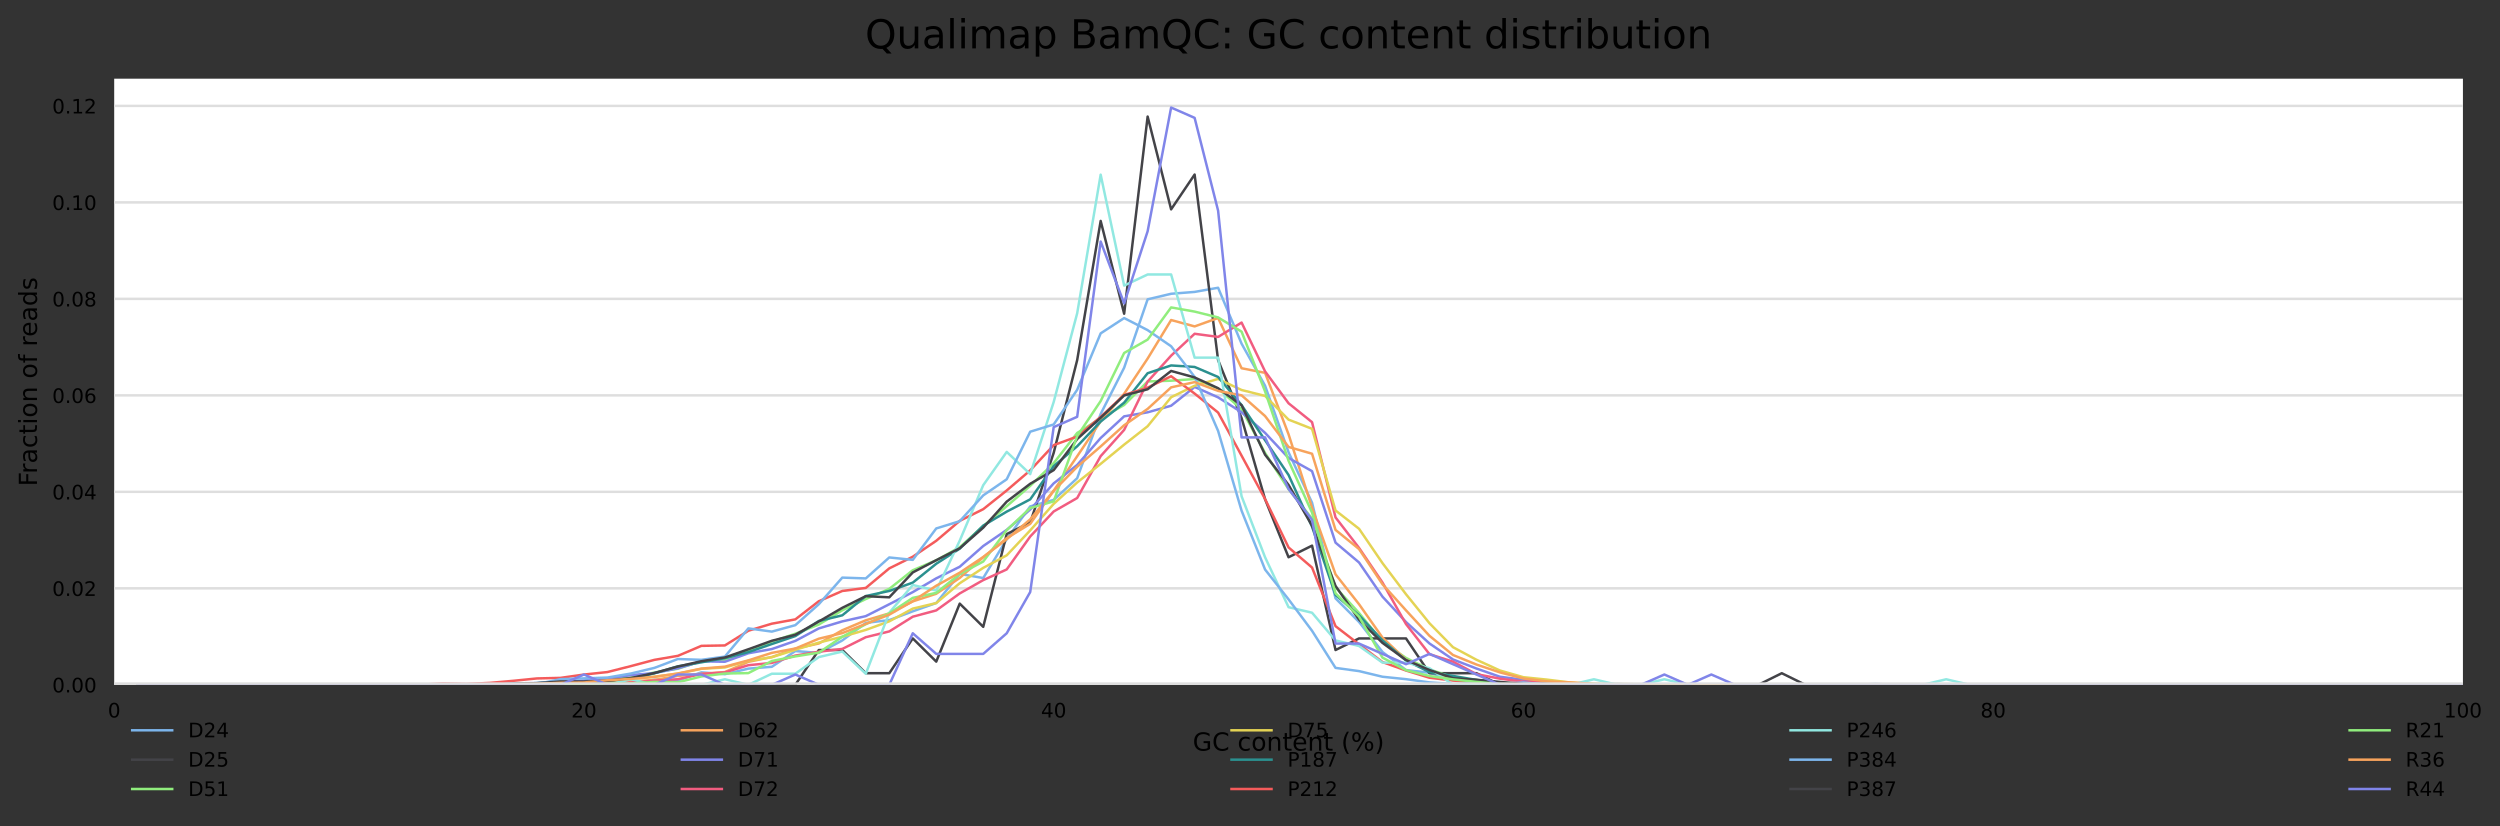 <?xml version="1.0" encoding="utf-8" standalone="no"?>
<!DOCTYPE svg PUBLIC "-//W3C//DTD SVG 1.1//EN"
  "http://www.w3.org/Graphics/SVG/1.1/DTD/svg11.dtd">
<!-- Created with matplotlib (https://matplotlib.org/) -->
<svg height="330.542pt" version="1.1" viewBox="0 0 1000.241 330.542" width="1000.241pt" xmlns="http://www.w3.org/2000/svg" xmlns:xlink="http://www.w3.org/1999/xlink">
 <rect x="0" y="0" width="1000.241" height="330.542" fill="#333333" stroke="none"/>
 <defs>
  <style type="text/css">*{stroke-linecap:butt;stroke-linejoin:round;}</style>
 </defs>
 <g id="figure_1">
  <g id="axes_1">
   <g id="patch_1">
    <path d="M 45.691 273.99
L 985.406 273.99
L 985.406 31.483
L 45.691 31.483
z
" style="fill:#ffffff;"/>
   </g>
   <g id="matplotlib.axis_1">
    <g id="xtick_1">
     <g id="text_1">
      <!-- 0 -->
      <g transform="translate(43.146 287.069)scale(0.08 -0.08)">
       <defs>
        <path d="M 31.781 66.406
Q 24.172 66.406 20.328 58.906
Q 16.5 51.422 16.5 36.375
Q 16.5 21.391 20.328 13.891
Q 24.172 6.391 31.781 6.391
Q 39.453 6.391 43.281 13.891
Q 47.125 21.391 47.125 36.375
Q 47.125 51.422 43.281 58.906
Q 39.453 66.406 31.781 66.406
z
M 31.781 74.219
Q 44.047 74.219 50.516 64.516
Q 56.984 54.828 56.984 36.375
Q 56.984 17.969 50.516 8.266
Q 44.047 -1.422 31.781 -1.422
Q 19.531 -1.422 13.062 8.266
Q 6.594 17.969 6.594 36.375
Q 6.594 54.828 13.062 64.516
Q 19.531 74.219 31.781 74.219
z
" id="DejaVuSans-48"/>
       </defs>
       <use xlink:href="#DejaVuSans-48"/>
      </g>
     </g>
    </g>
    <g id="xtick_2">
     <g id="text_2">
      <!-- 20 -->
      <g transform="translate(228.544 287.069)scale(0.08 -0.08)">
       <defs>
        <path d="M 19.188 8.297
L 53.609 8.297
L 53.609 0
L 7.328 0
L 7.328 8.297
Q 12.938 14.109 22.625 23.891
Q 32.328 33.688 34.812 36.531
Q 39.547 41.844 41.422 45.531
Q 43.312 49.219 43.312 52.781
Q 43.312 58.594 39.234 62.25
Q 35.156 65.922 28.609 65.922
Q 23.969 65.922 18.812 64.312
Q 13.672 62.703 7.812 59.422
L 7.812 69.391
Q 13.766 71.781 18.938 73
Q 24.125 74.219 28.422 74.219
Q 39.75 74.219 46.484 68.547
Q 53.219 62.891 53.219 53.422
Q 53.219 48.922 51.531 44.891
Q 49.859 40.875 45.406 35.406
Q 44.188 33.984 37.641 27.219
Q 31.109 20.453 19.188 8.297
z
" id="DejaVuSans-50"/>
       </defs>
       <use xlink:href="#DejaVuSans-50"/>
       <use x="63.623" xlink:href="#DejaVuSans-48"/>
      </g>
     </g>
    </g>
    <g id="xtick_3">
     <g id="text_3">
      <!-- 40 -->
      <g transform="translate(416.487 287.069)scale(0.08 -0.08)">
       <defs>
        <path d="M 37.797 64.312
L 12.891 25.391
L 37.797 25.391
z
M 35.203 72.906
L 47.609 72.906
L 47.609 25.391
L 58.016 25.391
L 58.016 17.188
L 47.609 17.188
L 47.609 0
L 37.797 0
L 37.797 17.188
L 4.891 17.188
L 4.891 26.703
z
" id="DejaVuSans-52"/>
       </defs>
       <use xlink:href="#DejaVuSans-52"/>
       <use x="63.623" xlink:href="#DejaVuSans-48"/>
      </g>
     </g>
    </g>
    <g id="xtick_4">
     <g id="text_4">
      <!-- 60 -->
      <g transform="translate(604.43 287.069)scale(0.08 -0.08)">
       <defs>
        <path d="M 33.016 40.375
Q 26.375 40.375 22.484 35.828
Q 18.609 31.297 18.609 23.391
Q 18.609 15.531 22.484 10.953
Q 26.375 6.391 33.016 6.391
Q 39.656 6.391 43.531 10.953
Q 47.406 15.531 47.406 23.391
Q 47.406 31.297 43.531 35.828
Q 39.656 40.375 33.016 40.375
z
M 52.594 71.297
L 52.594 62.312
Q 48.875 64.062 45.094 64.984
Q 41.312 65.922 37.594 65.922
Q 27.828 65.922 22.672 59.328
Q 17.531 52.734 16.797 39.406
Q 19.672 43.656 24.016 45.922
Q 28.375 48.188 33.594 48.188
Q 44.578 48.188 50.953 41.516
Q 57.328 34.859 57.328 23.391
Q 57.328 12.156 50.688 5.359
Q 44.047 -1.422 33.016 -1.422
Q 20.359 -1.422 13.672 8.266
Q 6.984 17.969 6.984 36.375
Q 6.984 53.656 15.188 63.938
Q 23.391 74.219 37.203 74.219
Q 40.922 74.219 44.703 73.484
Q 48.484 72.75 52.594 71.297
z
" id="DejaVuSans-54"/>
       </defs>
       <use xlink:href="#DejaVuSans-54"/>
       <use x="63.623" xlink:href="#DejaVuSans-48"/>
      </g>
     </g>
    </g>
    <g id="xtick_5">
     <g id="text_5">
      <!-- 80 -->
      <g transform="translate(792.373 287.069)scale(0.08 -0.08)">
       <defs>
        <path d="M 31.781 34.625
Q 24.75 34.625 20.719 30.859
Q 16.703 27.094 16.703 20.516
Q 16.703 13.922 20.719 10.156
Q 24.75 6.391 31.781 6.391
Q 38.812 6.391 42.859 10.172
Q 46.922 13.969 46.922 20.516
Q 46.922 27.094 42.891 30.859
Q 38.875 34.625 31.781 34.625
z
M 21.922 38.812
Q 15.578 40.375 12.031 44.719
Q 8.5 49.078 8.5 55.328
Q 8.5 64.062 14.719 69.141
Q 20.953 74.219 31.781 74.219
Q 42.672 74.219 48.875 69.141
Q 55.078 64.062 55.078 55.328
Q 55.078 49.078 51.531 44.719
Q 48 40.375 41.703 38.812
Q 48.828 37.156 52.797 32.312
Q 56.781 27.484 56.781 20.516
Q 56.781 9.906 50.312 4.234
Q 43.844 -1.422 31.781 -1.422
Q 19.734 -1.422 13.25 4.234
Q 6.781 9.906 6.781 20.516
Q 6.781 27.484 10.781 32.312
Q 14.797 37.156 21.922 38.812
z
M 18.312 54.391
Q 18.312 48.734 21.844 45.562
Q 25.391 42.391 31.781 42.391
Q 38.141 42.391 41.719 45.562
Q 45.312 48.734 45.312 54.391
Q 45.312 60.062 41.719 63.234
Q 38.141 66.406 31.781 66.406
Q 25.391 66.406 21.844 63.234
Q 18.312 60.062 18.312 54.391
z
" id="DejaVuSans-56"/>
       </defs>
       <use xlink:href="#DejaVuSans-56"/>
       <use x="63.623" xlink:href="#DejaVuSans-48"/>
      </g>
     </g>
    </g>
    <g id="xtick_6">
     <g id="text_6">
      <!-- 100 -->
      <g transform="translate(977.771 287.069)scale(0.08 -0.08)">
       <defs>
        <path d="M 12.406 8.297
L 28.516 8.297
L 28.516 63.922
L 10.984 60.406
L 10.984 69.391
L 28.422 72.906
L 38.281 72.906
L 38.281 8.297
L 54.391 8.297
L 54.391 0
L 12.406 0
z
" id="DejaVuSans-49"/>
       </defs>
       <use xlink:href="#DejaVuSans-49"/>
       <use x="63.623" xlink:href="#DejaVuSans-48"/>
       <use x="127.246" xlink:href="#DejaVuSans-48"/>
      </g>
     </g>
    </g>
    <g id="text_7">
     <!-- GC content (%) -->
     <g transform="translate(477.209 300.331)scale(0.1 -0.1)">
      <defs>
       <path d="M 59.516 10.406
L 59.516 29.984
L 43.406 29.984
L 43.406 38.094
L 69.281 38.094
L 69.281 6.781
Q 63.578 2.734 56.688 0.656
Q 49.812 -1.422 42 -1.422
Q 24.906 -1.422 15.25 8.562
Q 5.609 18.562 5.609 36.375
Q 5.609 54.25 15.25 64.234
Q 24.906 74.219 42 74.219
Q 49.125 74.219 55.547 72.453
Q 61.969 70.703 67.391 67.281
L 67.391 56.781
Q 61.922 61.422 55.766 63.766
Q 49.609 66.109 42.828 66.109
Q 29.438 66.109 22.719 58.641
Q 16.016 51.172 16.016 36.375
Q 16.016 21.625 22.719 14.156
Q 29.438 6.688 42.828 6.688
Q 48.047 6.688 52.141 7.594
Q 56.25 8.5 59.516 10.406
z
" id="DejaVuSans-71"/>
       <path d="M 64.406 67.281
L 64.406 56.891
Q 59.422 61.531 53.781 63.812
Q 48.141 66.109 41.797 66.109
Q 29.297 66.109 22.656 58.469
Q 16.016 50.828 16.016 36.375
Q 16.016 21.969 22.656 14.328
Q 29.297 6.688 41.797 6.688
Q 48.141 6.688 53.781 8.984
Q 59.422 11.281 64.406 15.922
L 64.406 5.609
Q 59.234 2.094 53.438 0.328
Q 47.656 -1.422 41.219 -1.422
Q 24.656 -1.422 15.125 8.703
Q 5.609 18.844 5.609 36.375
Q 5.609 53.953 15.125 64.078
Q 24.656 74.219 41.219 74.219
Q 47.75 74.219 53.531 72.484
Q 59.328 70.75 64.406 67.281
z
" id="DejaVuSans-67"/>
       <path id="DejaVuSans-32"/>
       <path d="M 48.781 52.594
L 48.781 44.188
Q 44.969 46.297 41.141 47.344
Q 37.312 48.391 33.406 48.391
Q 24.656 48.391 19.812 42.844
Q 14.984 37.312 14.984 27.297
Q 14.984 17.281 19.812 11.734
Q 24.656 6.203 33.406 6.203
Q 37.312 6.203 41.141 7.25
Q 44.969 8.297 48.781 10.406
L 48.781 2.094
Q 45.016 0.344 40.984 -0.531
Q 36.969 -1.422 32.422 -1.422
Q 20.062 -1.422 12.781 6.344
Q 5.516 14.109 5.516 27.297
Q 5.516 40.672 12.859 48.328
Q 20.219 56 33.016 56
Q 37.156 56 41.109 55.141
Q 45.062 54.297 48.781 52.594
z
" id="DejaVuSans-99"/>
       <path d="M 30.609 48.391
Q 23.391 48.391 19.188 42.75
Q 14.984 37.109 14.984 27.297
Q 14.984 17.484 19.156 11.844
Q 23.344 6.203 30.609 6.203
Q 37.797 6.203 41.984 11.859
Q 46.188 17.531 46.188 27.297
Q 46.188 37.016 41.984 42.703
Q 37.797 48.391 30.609 48.391
z
M 30.609 56
Q 42.328 56 49.016 48.375
Q 55.719 40.766 55.719 27.297
Q 55.719 13.875 49.016 6.219
Q 42.328 -1.422 30.609 -1.422
Q 18.844 -1.422 12.172 6.219
Q 5.516 13.875 5.516 27.297
Q 5.516 40.766 12.172 48.375
Q 18.844 56 30.609 56
z
" id="DejaVuSans-111"/>
       <path d="M 54.891 33.016
L 54.891 0
L 45.906 0
L 45.906 32.719
Q 45.906 40.484 42.875 44.328
Q 39.844 48.188 33.797 48.188
Q 26.516 48.188 22.312 43.547
Q 18.109 38.922 18.109 30.906
L 18.109 0
L 9.078 0
L 9.078 54.688
L 18.109 54.688
L 18.109 46.188
Q 21.344 51.125 25.703 53.562
Q 30.078 56 35.797 56
Q 45.219 56 50.047 50.172
Q 54.891 44.344 54.891 33.016
z
" id="DejaVuSans-110"/>
       <path d="M 18.312 70.219
L 18.312 54.688
L 36.812 54.688
L 36.812 47.703
L 18.312 47.703
L 18.312 18.016
Q 18.312 11.328 20.141 9.422
Q 21.969 7.516 27.594 7.516
L 36.812 7.516
L 36.812 0
L 27.594 0
Q 17.188 0 13.234 3.875
Q 9.281 7.766 9.281 18.016
L 9.281 47.703
L 2.688 47.703
L 2.688 54.688
L 9.281 54.688
L 9.281 70.219
z
" id="DejaVuSans-116"/>
       <path d="M 56.203 29.594
L 56.203 25.203
L 14.891 25.203
Q 15.484 15.922 20.484 11.062
Q 25.484 6.203 34.422 6.203
Q 39.594 6.203 44.453 7.469
Q 49.312 8.734 54.109 11.281
L 54.109 2.781
Q 49.266 0.734 44.188 -0.344
Q 39.109 -1.422 33.891 -1.422
Q 20.797 -1.422 13.156 6.188
Q 5.516 13.812 5.516 26.812
Q 5.516 40.234 12.766 48.109
Q 20.016 56 32.328 56
Q 43.359 56 49.781 48.891
Q 56.203 41.797 56.203 29.594
z
M 47.219 32.234
Q 47.125 39.594 43.094 43.984
Q 39.062 48.391 32.422 48.391
Q 24.906 48.391 20.391 44.141
Q 15.875 39.891 15.188 32.172
z
" id="DejaVuSans-101"/>
       <path d="M 31 75.875
Q 24.469 64.656 21.281 53.656
Q 18.109 42.672 18.109 31.391
Q 18.109 20.125 21.312 9.062
Q 24.516 -2 31 -13.188
L 23.188 -13.188
Q 15.875 -1.703 12.234 9.375
Q 8.594 20.453 8.594 31.391
Q 8.594 42.281 12.203 53.312
Q 15.828 64.359 23.188 75.875
z
" id="DejaVuSans-40"/>
       <path d="M 72.703 32.078
Q 68.453 32.078 66.031 28.469
Q 63.625 24.859 63.625 18.406
Q 63.625 12.062 66.031 8.422
Q 68.453 4.781 72.703 4.781
Q 76.859 4.781 79.266 8.422
Q 81.688 12.062 81.688 18.406
Q 81.688 24.812 79.266 28.438
Q 76.859 32.078 72.703 32.078
z
M 72.703 38.281
Q 80.422 38.281 84.953 32.906
Q 89.5 27.547 89.5 18.406
Q 89.5 9.281 84.938 3.922
Q 80.375 -1.422 72.703 -1.422
Q 64.891 -1.422 60.344 3.922
Q 55.812 9.281 55.812 18.406
Q 55.812 27.594 60.375 32.938
Q 64.938 38.281 72.703 38.281
z
M 22.312 68.016
Q 18.109 68.016 15.688 64.375
Q 13.281 60.75 13.281 54.391
Q 13.281 47.953 15.672 44.328
Q 18.062 40.719 22.312 40.719
Q 26.562 40.719 28.969 44.328
Q 31.391 47.953 31.391 54.391
Q 31.391 60.688 28.953 64.344
Q 26.516 68.016 22.312 68.016
z
M 66.406 74.219
L 74.219 74.219
L 28.609 -1.422
L 20.797 -1.422
z
M 22.312 74.219
Q 30.031 74.219 34.609 68.875
Q 39.203 63.531 39.203 54.391
Q 39.203 45.172 34.641 39.844
Q 30.078 34.516 22.312 34.516
Q 14.547 34.516 10.031 39.859
Q 5.516 45.219 5.516 54.391
Q 5.516 63.484 10.047 68.844
Q 14.594 74.219 22.312 74.219
z
" id="DejaVuSans-37"/>
       <path d="M 8.016 75.875
L 15.828 75.875
Q 23.141 64.359 26.781 53.312
Q 30.422 42.281 30.422 31.391
Q 30.422 20.453 26.781 9.375
Q 23.141 -1.703 15.828 -13.188
L 8.016 -13.188
Q 14.5 -2 17.703 9.062
Q 20.906 20.125 20.906 31.391
Q 20.906 42.672 17.703 53.656
Q 14.5 64.656 8.016 75.875
z
" id="DejaVuSans-41"/>
      </defs>
      <use xlink:href="#DejaVuSans-71"/>
      <use x="77.49" xlink:href="#DejaVuSans-67"/>
      <use x="147.314" xlink:href="#DejaVuSans-32"/>
      <use x="179.102" xlink:href="#DejaVuSans-99"/>
      <use x="234.082" xlink:href="#DejaVuSans-111"/>
      <use x="295.264" xlink:href="#DejaVuSans-110"/>
      <use x="358.643" xlink:href="#DejaVuSans-116"/>
      <use x="397.852" xlink:href="#DejaVuSans-101"/>
      <use x="459.375" xlink:href="#DejaVuSans-110"/>
      <use x="522.754" xlink:href="#DejaVuSans-116"/>
      <use x="561.963" xlink:href="#DejaVuSans-32"/>
      <use x="593.75" xlink:href="#DejaVuSans-40"/>
      <use x="632.764" xlink:href="#DejaVuSans-37"/>
      <use x="727.783" xlink:href="#DejaVuSans-41"/>
     </g>
    </g>
   </g>
   <g id="matplotlib.axis_2">
    <g id="ytick_1">
     <g id="line2d_1">
      <path clip-path="url(#pcf77459c9d)" d="M 45.691 273.99
L 985.406 273.99
" style="fill:none;stroke:#dedede;stroke-linecap:square;"/>
     </g>
     <g id="text_8">
      <!-- 0.00 -->
      <g transform="translate(20.878 277.029)scale(0.08 -0.08)">
       <defs>
        <path d="M 10.688 12.406
L 21 12.406
L 21 0
L 10.688 0
z
" id="DejaVuSans-46"/>
       </defs>
       <use xlink:href="#DejaVuSans-48"/>
       <use x="63.623" xlink:href="#DejaVuSans-46"/>
       <use x="95.41" xlink:href="#DejaVuSans-48"/>
       <use x="159.033" xlink:href="#DejaVuSans-48"/>
      </g>
     </g>
    </g>
    <g id="ytick_2">
     <g id="line2d_2">
      <path clip-path="url(#pcf77459c9d)" d="M 45.691 235.387
L 985.406 235.387
" style="fill:none;stroke:#dedede;stroke-linecap:square;"/>
     </g>
     <g id="text_9">
      <!-- 0.02 -->
      <g transform="translate(20.878 238.426)scale(0.08 -0.08)">
       <use xlink:href="#DejaVuSans-48"/>
       <use x="63.623" xlink:href="#DejaVuSans-46"/>
       <use x="95.41" xlink:href="#DejaVuSans-48"/>
       <use x="159.033" xlink:href="#DejaVuSans-50"/>
      </g>
     </g>
    </g>
    <g id="ytick_3">
     <g id="line2d_3">
      <path clip-path="url(#pcf77459c9d)" d="M 45.691 196.784
L 985.406 196.784
" style="fill:none;stroke:#dedede;stroke-linecap:square;"/>
     </g>
     <g id="text_10">
      <!-- 0.04 -->
      <g transform="translate(20.878 199.823)scale(0.08 -0.08)">
       <use xlink:href="#DejaVuSans-48"/>
       <use x="63.623" xlink:href="#DejaVuSans-46"/>
       <use x="95.41" xlink:href="#DejaVuSans-48"/>
       <use x="159.033" xlink:href="#DejaVuSans-52"/>
      </g>
     </g>
    </g>
    <g id="ytick_4">
     <g id="line2d_4">
      <path clip-path="url(#pcf77459c9d)" d="M 45.691 158.18
L 985.406 158.18
" style="fill:none;stroke:#dedede;stroke-linecap:square;"/>
     </g>
     <g id="text_11">
      <!-- 0.06 -->
      <g transform="translate(20.878 161.22)scale(0.08 -0.08)">
       <use xlink:href="#DejaVuSans-48"/>
       <use x="63.623" xlink:href="#DejaVuSans-46"/>
       <use x="95.41" xlink:href="#DejaVuSans-48"/>
       <use x="159.033" xlink:href="#DejaVuSans-54"/>
      </g>
     </g>
    </g>
    <g id="ytick_5">
     <g id="line2d_5">
      <path clip-path="url(#pcf77459c9d)" d="M 45.691 119.577
L 985.406 119.577
" style="fill:none;stroke:#dedede;stroke-linecap:square;"/>
     </g>
     <g id="text_12">
      <!-- 0.08 -->
      <g transform="translate(20.878 122.617)scale(0.08 -0.08)">
       <use xlink:href="#DejaVuSans-48"/>
       <use x="63.623" xlink:href="#DejaVuSans-46"/>
       <use x="95.41" xlink:href="#DejaVuSans-48"/>
       <use x="159.033" xlink:href="#DejaVuSans-56"/>
      </g>
     </g>
    </g>
    <g id="ytick_6">
     <g id="line2d_6">
      <path clip-path="url(#pcf77459c9d)" d="M 45.691 80.974
L 985.406 80.974
" style="fill:none;stroke:#dedede;stroke-linecap:square;"/>
     </g>
     <g id="text_13">
      <!-- 0.10 -->
      <g transform="translate(20.878 84.013)scale(0.08 -0.08)">
       <use xlink:href="#DejaVuSans-48"/>
       <use x="63.623" xlink:href="#DejaVuSans-46"/>
       <use x="95.41" xlink:href="#DejaVuSans-49"/>
       <use x="159.033" xlink:href="#DejaVuSans-48"/>
      </g>
     </g>
    </g>
    <g id="ytick_7">
     <g id="line2d_7">
      <path clip-path="url(#pcf77459c9d)" d="M 45.691 42.371
L 985.406 42.371
" style="fill:none;stroke:#dedede;stroke-linecap:square;"/>
     </g>
     <g id="text_14">
      <!-- 0.12 -->
      <g transform="translate(20.878 45.41)scale(0.08 -0.08)">
       <use xlink:href="#DejaVuSans-48"/>
       <use x="63.623" xlink:href="#DejaVuSans-46"/>
       <use x="95.41" xlink:href="#DejaVuSans-49"/>
       <use x="159.033" xlink:href="#DejaVuSans-50"/>
      </g>
     </g>
    </g>
    <g id="text_15">
     <!-- Fraction of reads -->
     <g transform="translate(14.798 194.556)rotate(-90)scale(0.1 -0.1)">
      <defs>
       <path d="M 9.812 72.906
L 51.703 72.906
L 51.703 64.594
L 19.672 64.594
L 19.672 43.109
L 48.578 43.109
L 48.578 34.812
L 19.672 34.812
L 19.672 0
L 9.812 0
z
" id="DejaVuSans-70"/>
       <path d="M 41.109 46.297
Q 39.594 47.172 37.812 47.578
Q 36.031 48 33.891 48
Q 26.266 48 22.188 43.047
Q 18.109 38.094 18.109 28.812
L 18.109 0
L 9.078 0
L 9.078 54.688
L 18.109 54.688
L 18.109 46.188
Q 20.953 51.172 25.484 53.578
Q 30.031 56 36.531 56
Q 37.453 56 38.578 55.875
Q 39.703 55.766 41.062 55.516
z
" id="DejaVuSans-114"/>
       <path d="M 34.281 27.484
Q 23.391 27.484 19.188 25
Q 14.984 22.516 14.984 16.5
Q 14.984 11.719 18.141 8.906
Q 21.297 6.109 26.703 6.109
Q 34.188 6.109 38.703 11.406
Q 43.219 16.703 43.219 25.484
L 43.219 27.484
z
M 52.203 31.203
L 52.203 0
L 43.219 0
L 43.219 8.297
Q 40.141 3.328 35.547 0.953
Q 30.953 -1.422 24.312 -1.422
Q 15.922 -1.422 10.953 3.297
Q 6 8.016 6 15.922
Q 6 25.141 12.172 29.828
Q 18.359 34.516 30.609 34.516
L 43.219 34.516
L 43.219 35.406
Q 43.219 41.609 39.141 45
Q 35.062 48.391 27.688 48.391
Q 23 48.391 18.547 47.266
Q 14.109 46.141 10.016 43.891
L 10.016 52.203
Q 14.938 54.109 19.578 55.047
Q 24.219 56 28.609 56
Q 40.484 56 46.344 49.844
Q 52.203 43.703 52.203 31.203
z
" id="DejaVuSans-97"/>
       <path d="M 9.422 54.688
L 18.406 54.688
L 18.406 0
L 9.422 0
z
M 9.422 75.984
L 18.406 75.984
L 18.406 64.594
L 9.422 64.594
z
" id="DejaVuSans-105"/>
       <path d="M 37.109 75.984
L 37.109 68.5
L 28.516 68.5
Q 23.688 68.5 21.797 66.547
Q 19.922 64.594 19.922 59.516
L 19.922 54.688
L 34.719 54.688
L 34.719 47.703
L 19.922 47.703
L 19.922 0
L 10.891 0
L 10.891 47.703
L 2.297 47.703
L 2.297 54.688
L 10.891 54.688
L 10.891 58.5
Q 10.891 67.625 15.141 71.797
Q 19.391 75.984 28.609 75.984
z
" id="DejaVuSans-102"/>
       <path d="M 45.406 46.391
L 45.406 75.984
L 54.391 75.984
L 54.391 0
L 45.406 0
L 45.406 8.203
Q 42.578 3.328 38.25 0.953
Q 33.938 -1.422 27.875 -1.422
Q 17.969 -1.422 11.734 6.484
Q 5.516 14.406 5.516 27.297
Q 5.516 40.188 11.734 48.094
Q 17.969 56 27.875 56
Q 33.938 56 38.25 53.625
Q 42.578 51.266 45.406 46.391
z
M 14.797 27.297
Q 14.797 17.391 18.875 11.75
Q 22.953 6.109 30.078 6.109
Q 37.203 6.109 41.297 11.75
Q 45.406 17.391 45.406 27.297
Q 45.406 37.203 41.297 42.844
Q 37.203 48.484 30.078 48.484
Q 22.953 48.484 18.875 42.844
Q 14.797 37.203 14.797 27.297
z
" id="DejaVuSans-100"/>
       <path d="M 44.281 53.078
L 44.281 44.578
Q 40.484 46.531 36.375 47.5
Q 32.281 48.484 27.875 48.484
Q 21.188 48.484 17.844 46.438
Q 14.5 44.391 14.5 40.281
Q 14.5 37.156 16.891 35.375
Q 19.281 33.594 26.516 31.984
L 29.594 31.297
Q 39.156 29.25 43.188 25.516
Q 47.219 21.781 47.219 15.094
Q 47.219 7.469 41.188 3.016
Q 35.156 -1.422 24.609 -1.422
Q 20.219 -1.422 15.453 -0.562
Q 10.688 0.297 5.422 2
L 5.422 11.281
Q 10.406 8.688 15.234 7.391
Q 20.062 6.109 24.812 6.109
Q 31.156 6.109 34.562 8.281
Q 37.984 10.453 37.984 14.406
Q 37.984 18.062 35.516 20.016
Q 33.062 21.969 24.703 23.781
L 21.578 24.516
Q 13.234 26.266 9.516 29.906
Q 5.812 33.547 5.812 39.891
Q 5.812 47.609 11.281 51.797
Q 16.75 56 26.812 56
Q 31.781 56 36.172 55.266
Q 40.578 54.547 44.281 53.078
z
" id="DejaVuSans-115"/>
      </defs>
      <use xlink:href="#DejaVuSans-70"/>
      <use x="50.27" xlink:href="#DejaVuSans-114"/>
      <use x="91.383" xlink:href="#DejaVuSans-97"/>
      <use x="152.662" xlink:href="#DejaVuSans-99"/>
      <use x="207.643" xlink:href="#DejaVuSans-116"/>
      <use x="246.852" xlink:href="#DejaVuSans-105"/>
      <use x="274.635" xlink:href="#DejaVuSans-111"/>
      <use x="335.816" xlink:href="#DejaVuSans-110"/>
      <use x="399.195" xlink:href="#DejaVuSans-32"/>
      <use x="430.982" xlink:href="#DejaVuSans-111"/>
      <use x="492.164" xlink:href="#DejaVuSans-102"/>
      <use x="527.369" xlink:href="#DejaVuSans-32"/>
      <use x="559.156" xlink:href="#DejaVuSans-114"/>
      <use x="598.02" xlink:href="#DejaVuSans-101"/>
      <use x="659.543" xlink:href="#DejaVuSans-97"/>
      <use x="720.822" xlink:href="#DejaVuSans-100"/>
      <use x="784.299" xlink:href="#DejaVuSans-115"/>
     </g>
    </g>
   </g>
   <g id="line2d_8">
    <path clip-path="url(#pcf77459c9d)" d="M 55.088 273.99
L 64.485 273.99
L 73.882 273.99
L 83.279 273.99
L 92.676 273.99
L 102.074 273.99
L 111.471 273.99
L 120.868 273.99
L 130.265 273.99
L 139.662 273.99
L 149.059 273.99
L 158.456 273.99
L 167.854 273.99
L 177.251 273.99
L 186.648 273.99
L 196.045 273.99
L 205.442 273.805
L 214.839 273.99
L 224.236 273.805
L 233.634 273.99
L 243.031 273.99
L 252.428 273.62
L 261.825 271.956
L 271.222 272.326
L 280.619 268.997
L 290.017 269.737
L 299.414 267.517
L 308.811 266.778
L 318.208 260.49
L 327.605 261.23
L 337.002 256.236
L 346.399 249.209
L 355.797 248.099
L 365.194 244.586
L 374.591 241.257
L 383.988 229.606
L 393.385 231.27
L 402.782 215.736
L 412.179 202.605
L 421.577 200.016
L 430.974 191.324
L 440.371 165.619
L 449.768 147.125
L 459.165 119.755
L 468.562 117.536
L 477.96 116.796
L 487.357 115.131
L 496.754 137.509
L 506.151 154.338
L 515.548 180.968
L 524.945 201.126
L 534.342 239.407
L 543.74 248.839
L 553.137 260.86
L 562.534 268.072
L 571.931 269.182
L 581.328 272.141
L 590.725 272.326
L 600.122 273.065
L 609.52 273.99
L 618.917 273.99
L 628.314 273.805
L 637.711 273.99
L 647.108 273.99
L 656.505 273.99
L 665.903 273.99
L 675.3 273.99
L 684.697 273.99
L 694.094 273.99
L 703.491 273.805
L 712.888 273.99
L 722.285 273.99
L 731.683 273.99
L 741.08 273.99
L 750.477 273.99
L 759.874 273.99
L 769.271 273.99
L 778.668 273.99
L 788.065 273.99
L 797.463 273.805
L 806.86 273.99
L 816.257 273.99
L 825.654 273.99
L 835.051 273.99
L 844.448 273.99
L 853.846 273.99
L 863.243 273.99
L 872.64 273.99
L 882.037 273.99
L 891.434 273.99
L 900.831 273.99
L 910.228 273.99
L 919.626 273.99
L 929.023 273.99
L 938.42 273.99
L 947.817 273.99
L 957.214 273.99
L 966.611 273.99
L 976.008 273.99
L 985.406 273.99
" style="fill:none;stroke:#7cb5ec;stroke-linecap:square;"/>
   </g>
   <g id="line2d_9">
    <path clip-path="url(#pcf77459c9d)" d="M 55.088 273.99
L 64.485 273.99
L 73.882 273.99
L 83.279 273.99
L 92.676 273.99
L 102.074 273.99
L 111.471 273.99
L 120.868 273.99
L 130.265 273.99
L 139.662 273.99
L 149.059 273.99
L 158.456 273.99
L 167.854 273.99
L 177.251 273.99
L 186.648 273.99
L 196.045 273.99
L 205.442 273.99
L 214.839 273.99
L 224.236 273.99
L 233.634 273.99
L 243.031 273.99
L 252.428 273.99
L 261.825 273.99
L 271.222 273.99
L 280.619 273.99
L 290.017 273.99
L 299.414 273.99
L 308.811 273.99
L 318.208 273.99
L 327.605 260.071
L 337.002 260.071
L 346.399 269.35
L 355.797 269.35
L 365.194 255.431
L 374.591 264.71
L 383.988 241.511
L 393.385 250.791
L 402.782 213.673
L 412.179 209.033
L 421.577 181.194
L 430.974 144.075
L 440.371 88.398
L 449.768 125.516
L 459.165 46.64
L 468.562 83.758
L 477.96 69.839
L 487.357 144.075
L 496.754 167.275
L 506.151 199.753
L 515.548 222.952
L 524.945 218.312
L 534.342 260.071
L 543.74 255.431
L 553.137 255.431
L 562.534 255.431
L 571.931 269.35
L 581.328 269.35
L 590.725 269.35
L 600.122 273.99
L 609.52 273.99
L 618.917 273.99
L 628.314 273.99
L 637.711 273.99
L 647.108 273.99
L 656.505 273.99
L 665.903 273.99
L 675.3 273.99
L 684.697 273.99
L 694.094 273.99
L 703.491 273.99
L 712.888 269.35
L 722.285 273.99
L 731.683 273.99
L 741.08 273.99
L 750.477 273.99
L 759.874 273.99
L 769.271 273.99
L 778.668 273.99
L 788.065 273.99
L 797.463 273.99
L 806.86 273.99
L 816.257 273.99
L 825.654 273.99
L 835.051 273.99
L 844.448 273.99
L 853.846 273.99
L 863.243 273.99
L 872.64 273.99
L 882.037 273.99
L 891.434 273.99
L 900.831 273.99
L 910.228 273.99
L 919.626 273.99
L 929.023 273.99
L 938.42 273.99
L 947.817 273.99
L 957.214 273.99
L 966.611 273.99
L 976.008 273.99
L 985.406 273.99
" style="fill:none;stroke:#434348;stroke-linecap:square;"/>
   </g>
   <g id="line2d_10">
    <path clip-path="url(#pcf77459c9d)" d="M 55.088 273.99
L 64.485 273.99
L 73.882 273.99
L 83.279 273.99
L 92.676 273.99
L 102.074 273.99
L 111.471 273.99
L 120.868 273.99
L 130.265 273.99
L 139.662 273.99
L 149.059 273.99
L 158.456 273.947
L 167.854 273.947
L 177.251 273.99
L 186.648 273.904
L 196.045 273.862
L 205.442 273.733
L 214.839 273.604
L 224.236 272.919
L 233.634 273.133
L 243.031 271.677
L 252.428 271.077
L 261.825 269.063
L 271.222 267.564
L 280.619 264.522
L 290.017 264.008
L 299.414 260.409
L 308.811 256.682
L 318.208 253.554
L 327.605 249.87
L 337.002 244.172
L 346.399 239.674
L 355.797 235.604
L 365.194 228.149
L 374.591 224.165
L 383.988 218.938
L 393.385 210.455
L 402.782 202.53
L 412.179 194.39
L 421.577 185.307
L 430.974 173.226
L 440.371 167.356
L 449.768 162.044
L 459.165 152.619
L 468.562 152.319
L 477.96 151.633
L 487.357 155.446
L 496.754 163.758
L 506.151 181.237
L 515.548 195.718
L 524.945 207.499
L 534.342 235.004
L 543.74 245.243
L 553.137 256.853
L 562.534 263.237
L 571.931 267.821
L 581.328 271.034
L 590.725 272.191
L 600.122 273.133
L 609.52 273.69
L 618.917 273.819
L 628.314 273.819
L 637.711 273.904
L 647.108 273.99
L 656.505 273.947
L 665.903 273.947
L 675.3 273.947
L 684.697 273.99
L 694.094 273.99
L 703.491 273.99
L 712.888 273.99
L 722.285 273.99
L 731.683 273.99
L 741.08 273.99
L 750.477 273.99
L 759.874 273.99
L 769.271 273.99
L 778.668 273.99
L 788.065 273.99
L 797.463 273.99
L 806.86 273.99
L 816.257 273.99
L 825.654 273.99
L 835.051 273.99
L 844.448 273.99
L 853.846 273.99
L 863.243 273.99
L 872.64 273.99
L 882.037 273.99
L 891.434 273.99
L 900.831 273.99
L 910.228 273.99
L 919.626 273.99
L 929.023 273.99
L 938.42 273.99
L 947.817 273.99
L 957.214 273.99
L 966.611 273.99
L 976.008 273.99
L 985.406 273.99
" style="fill:none;stroke:#90ed7d;stroke-linecap:square;"/>
   </g>
   <g id="line2d_11">
    <path clip-path="url(#pcf77459c9d)" d="M 55.088 273.99
L 64.485 273.99
L 73.882 273.99
L 83.279 273.99
L 92.676 273.99
L 102.074 273.99
L 111.471 273.99
L 120.868 273.99
L 130.265 273.99
L 139.662 273.99
L 149.059 273.99
L 158.456 273.99
L 167.854 273.99
L 177.251 273.888
L 186.648 273.99
L 196.045 273.99
L 205.442 273.888
L 214.839 273.888
L 224.236 273.174
L 233.634 273.888
L 243.031 272.765
L 252.428 272.663
L 261.825 272.051
L 271.222 270.418
L 280.619 269.601
L 290.017 268.887
L 299.414 264.805
L 308.811 262.866
L 318.208 259.498
L 327.605 257.456
L 337.002 252.149
L 346.399 248.169
L 355.797 245.413
L 365.194 240.616
L 374.591 237.555
L 383.988 231.227
L 393.385 222.96
L 402.782 215.306
L 412.179 209.59
L 421.577 196.322
L 430.974 182.544
L 440.371 168.562
L 449.768 157.54
L 459.165 143.455
L 468.562 128.044
L 477.96 130.596
L 487.357 127.228
L 496.754 147.334
L 506.151 149.171
L 515.548 173.767
L 524.945 203.16
L 534.342 229.798
L 543.74 241.739
L 553.137 255.109
L 562.534 263.988
L 571.931 268.377
L 581.328 271.439
L 590.725 272.051
L 600.122 273.684
L 609.52 273.582
L 618.917 273.786
L 628.314 273.888
L 637.711 273.99
L 647.108 273.888
L 656.505 273.99
L 665.903 273.99
L 675.3 273.684
L 684.697 273.99
L 694.094 273.99
L 703.491 273.99
L 712.888 273.99
L 722.285 273.99
L 731.683 273.99
L 741.08 273.99
L 750.477 273.888
L 759.874 273.99
L 769.271 273.99
L 778.668 273.99
L 788.065 273.99
L 797.463 273.99
L 806.86 273.99
L 816.257 273.99
L 825.654 273.99
L 835.051 273.99
L 844.448 273.99
L 853.846 273.99
L 863.243 273.99
L 872.64 273.99
L 882.037 273.99
L 891.434 273.99
L 900.831 273.99
L 910.228 273.99
L 919.626 273.99
L 929.023 273.99
L 938.42 273.99
L 947.817 273.99
L 957.214 273.99
L 966.611 273.99
L 976.008 273.99
L 985.406 273.99
" style="fill:none;stroke:#f7a35c;stroke-linecap:square;"/>
   </g>
   <g id="line2d_12">
    <path clip-path="url(#pcf77459c9d)" d="M 55.088 273.99
L 64.485 273.99
L 73.882 273.99
L 83.279 273.99
L 92.676 273.99
L 102.074 273.99
L 111.471 273.99
L 120.868 273.99
L 130.265 273.973
L 139.662 273.99
L 149.059 273.99
L 158.456 273.938
L 167.854 273.956
L 177.251 273.938
L 186.648 273.852
L 196.045 273.714
L 205.442 273.421
L 214.839 273.283
L 224.236 272.818
L 233.634 272.266
L 243.031 271.49
L 252.428 270.111
L 261.825 269.284
L 271.222 267.387
L 280.619 264.594
L 290.017 264.767
L 299.414 261.37
L 308.811 259.681
L 318.208 256.422
L 327.605 251.423
L 337.002 248.613
L 346.399 246.509
L 355.797 241.751
L 365.194 236.907
L 374.591 231.39
L 383.988 226.752
L 393.385 218.46
L 402.782 212.012
L 412.179 203.858
L 421.577 193.393
L 430.974 186.031
L 440.371 175.239
L 449.768 166.567
L 459.165 164.964
L 468.562 162.326
L 477.96 154.81
L 487.357 158.982
L 496.754 164.964
L 506.151 173.188
L 515.548 183.239
L 524.945 188.514
L 534.342 217.115
L 543.74 225.046
L 553.137 238.734
L 562.534 248.871
L 571.931 257.457
L 581.328 263.853
L 590.725 267.473
L 600.122 270.766
L 609.52 271.973
L 618.917 272.835
L 628.314 273.68
L 637.711 273.8
L 647.108 273.852
L 656.505 273.887
L 665.903 273.956
L 675.3 273.956
L 684.697 273.973
L 694.094 273.99
L 703.491 273.973
L 712.888 273.99
L 722.285 273.99
L 731.683 273.973
L 741.08 273.99
L 750.477 273.99
L 759.874 273.99
L 769.271 273.99
L 778.668 273.973
L 788.065 273.99
L 797.463 273.99
L 806.86 273.99
L 816.257 273.973
L 825.654 273.99
L 835.051 273.99
L 844.448 273.99
L 853.846 273.99
L 863.243 273.99
L 872.64 273.99
L 882.037 273.99
L 891.434 273.99
L 900.831 273.99
L 910.228 273.99
L 919.626 273.99
L 929.023 273.99
L 938.42 273.99
L 947.817 273.99
L 957.214 273.99
L 966.611 273.99
L 976.008 273.99
L 985.406 273.938
" style="fill:none;stroke:#8085e9;stroke-linecap:square;"/>
   </g>
   <g id="line2d_13">
    <path clip-path="url(#pcf77459c9d)" d="M 55.088 273.99
L 64.485 273.99
L 73.882 273.99
L 83.279 273.99
L 92.676 273.99
L 102.074 273.99
L 111.471 273.99
L 120.868 273.99
L 130.265 273.99
L 139.662 273.99
L 149.059 273.99
L 158.456 273.99
L 167.854 273.99
L 177.251 273.92
L 186.648 273.99
L 196.045 273.99
L 205.442 273.99
L 214.839 273.92
L 224.236 273.5
L 233.634 273.57
L 243.031 273.009
L 252.428 273.149
L 261.825 272.309
L 271.222 271.748
L 280.619 269.647
L 290.017 269.017
L 299.414 266.144
L 308.811 265.234
L 318.208 262.292
L 327.605 260.751
L 337.002 259.63
L 346.399 254.936
L 355.797 252.625
L 365.194 246.741
L 374.591 244.219
L 383.988 237.424
L 393.385 232.1
L 402.782 227.827
L 412.179 214.658
L 421.577 204.641
L 430.974 199.247
L 440.371 182.505
L 449.768 171.997
L 459.165 152.663
L 468.562 142.296
L 477.96 133.54
L 487.357 134.801
L 496.754 129.056
L 506.151 148.6
L 515.548 161.35
L 524.945 168.915
L 534.342 207.022
L 543.74 219.211
L 553.137 233.081
L 562.534 249.683
L 571.931 261.731
L 581.328 264.743
L 590.725 269.717
L 600.122 271.538
L 609.52 272.729
L 618.917 272.659
L 628.314 273.64
L 637.711 273.99
L 647.108 273.85
L 656.505 273.99
L 665.903 273.99
L 675.3 273.92
L 684.697 273.99
L 694.094 273.99
L 703.491 273.99
L 712.888 273.92
L 722.285 273.99
L 731.683 273.99
L 741.08 273.99
L 750.477 273.92
L 759.874 273.99
L 769.271 273.99
L 778.668 273.99
L 788.065 273.99
L 797.463 273.99
L 806.86 273.99
L 816.257 273.99
L 825.654 273.99
L 835.051 273.99
L 844.448 273.99
L 853.846 273.99
L 863.243 273.99
L 872.64 273.99
L 882.037 273.99
L 891.434 273.99
L 900.831 273.99
L 910.228 273.99
L 919.626 273.99
L 929.023 273.99
L 938.42 273.99
L 947.817 273.99
L 957.214 273.99
L 966.611 273.99
L 976.008 273.99
L 985.406 273.99
" style="fill:none;stroke:#f15c80;stroke-linecap:square;"/>
   </g>
   <g id="line2d_14">
    <path clip-path="url(#pcf77459c9d)" d="M 55.088 273.99
L 64.485 273.99
L 73.882 273.99
L 83.279 273.99
L 92.676 273.99
L 102.074 273.99
L 111.471 273.99
L 120.868 273.99
L 130.265 273.99
L 139.662 273.99
L 149.059 273.99
L 158.456 273.945
L 167.854 273.968
L 177.251 273.968
L 186.648 273.923
L 196.045 273.923
L 205.442 273.655
L 214.839 273.476
L 224.236 273.14
L 233.634 272.939
L 243.031 272.469
L 252.428 271.641
L 261.825 270.747
L 271.222 269.539
L 280.619 267.593
L 290.017 267.056
L 299.414 264.394
L 308.811 262.962
L 318.208 259.965
L 327.605 257.101
L 337.002 254.753
L 346.399 252.024
L 355.797 248.601
L 365.194 243.501
L 374.591 241.286
L 383.988 233.345
L 393.385 227.194
L 402.782 222.183
L 412.179 212.207
L 421.577 201.604
L 430.974 193.036
L 440.371 185.588
L 449.768 177.893
L 459.165 170.533
L 468.562 158.924
L 477.96 154.338
L 487.357 151.609
L 496.754 156.038
L 506.151 158.409
L 515.548 167.894
L 524.945 171.562
L 534.342 204.243
L 543.74 211.558
L 553.137 225.315
L 562.534 237.752
L 571.931 249.362
L 581.328 258.936
L 590.725 263.969
L 600.122 268.264
L 609.52 270.948
L 618.917 271.91
L 628.314 273.073
L 637.711 273.677
L 647.108 273.677
L 656.505 273.789
L 665.903 273.945
L 675.3 273.99
L 684.697 273.968
L 694.094 273.99
L 703.491 273.99
L 712.888 273.99
L 722.285 273.99
L 731.683 273.99
L 741.08 273.99
L 750.477 273.968
L 759.874 273.99
L 769.271 273.99
L 778.668 273.99
L 788.065 273.99
L 797.463 273.99
L 806.86 273.99
L 816.257 273.99
L 825.654 273.99
L 835.051 273.99
L 844.448 273.99
L 853.846 273.99
L 863.243 273.99
L 872.64 273.99
L 882.037 273.99
L 891.434 273.99
L 900.831 273.99
L 910.228 273.99
L 919.626 273.99
L 929.023 273.99
L 938.42 273.99
L 947.817 273.99
L 957.214 273.99
L 966.611 273.99
L 976.008 273.99
L 985.406 273.99
" style="fill:none;stroke:#e4d354;stroke-linecap:square;"/>
   </g>
   <g id="line2d_15">
    <path clip-path="url(#pcf77459c9d)" d="M 55.088 273.99
L 64.485 273.99
L 73.882 273.99
L 83.279 273.99
L 92.676 273.99
L 102.074 273.99
L 111.471 273.99
L 120.868 273.99
L 130.265 273.99
L 139.662 273.99
L 149.059 273.99
L 158.456 273.99
L 167.854 273.914
L 177.251 273.99
L 186.648 273.914
L 196.045 273.914
L 205.442 273.688
L 214.839 273.31
L 224.236 272.781
L 233.634 273.234
L 243.031 272.328
L 252.428 271.572
L 261.825 269.381
L 271.222 266.585
L 280.619 264.998
L 290.017 263.336
L 299.414 260.918
L 308.811 257.669
L 318.208 254.495
L 327.605 248.45
L 337.002 246.183
L 346.399 238.476
L 355.797 236.436
L 365.194 233.111
L 374.591 225.555
L 383.988 219.51
L 393.385 210.291
L 402.782 204.7
L 412.179 199.788
L 421.577 186.489
L 430.974 178.555
L 440.371 168.656
L 449.768 161.1
L 459.165 149.313
L 468.562 146.214
L 477.96 146.819
L 487.357 150.824
L 496.754 162.083
L 506.151 176.137
L 515.548 190.041
L 524.945 210.745
L 534.342 238.022
L 543.74 246.183
L 553.137 256.233
L 562.534 264.243
L 571.931 268.927
L 581.328 270.439
L 590.725 272.025
L 600.122 273.159
L 609.52 273.839
L 618.917 273.537
L 628.314 273.688
L 637.711 273.763
L 647.108 273.914
L 656.505 273.99
L 665.903 273.99
L 675.3 273.99
L 684.697 273.99
L 694.094 273.99
L 703.491 273.99
L 712.888 273.99
L 722.285 273.99
L 731.683 273.99
L 741.08 273.99
L 750.477 273.914
L 759.874 273.99
L 769.271 273.99
L 778.668 273.99
L 788.065 273.99
L 797.463 273.914
L 806.86 273.99
L 816.257 273.99
L 825.654 273.99
L 835.051 273.99
L 844.448 273.99
L 853.846 273.99
L 863.243 273.99
L 872.64 273.99
L 882.037 273.99
L 891.434 273.99
L 900.831 273.99
L 910.228 273.99
L 919.626 273.99
L 929.023 273.99
L 938.42 273.99
L 947.817 273.99
L 957.214 273.99
L 966.611 273.99
L 976.008 273.99
L 985.406 273.99
" style="fill:none;stroke:#2b908f;stroke-linecap:square;"/>
   </g>
   <g id="line2d_16">
    <path clip-path="url(#pcf77459c9d)" d="M 55.088 273.99
L 64.485 273.99
L 73.882 273.99
L 83.279 273.99
L 92.676 273.99
L 102.074 273.99
L 111.471 273.99
L 120.868 273.99
L 130.265 273.99
L 139.662 273.99
L 149.059 273.935
L 158.456 273.768
L 167.854 273.935
L 177.251 273.491
L 186.648 273.657
L 196.045 273.214
L 205.442 272.382
L 214.839 271.439
L 224.236 271.217
L 233.634 269.886
L 243.031 268.888
L 252.428 266.503
L 261.825 264.007
L 271.222 262.399
L 280.619 258.405
L 290.017 258.239
L 299.414 252.36
L 308.811 249.532
L 318.208 247.812
L 327.605 240.547
L 337.002 236.443
L 346.399 235.223
L 355.797 227.403
L 365.194 222.744
L 374.591 216.366
L 383.988 208.38
L 393.385 203.721
L 402.782 196.234
L 412.179 188.192
L 421.577 178.098
L 430.974 174.659
L 440.371 166.784
L 449.768 158.021
L 459.165 155.081
L 468.562 150.534
L 477.96 157.466
L 487.357 165.064
L 496.754 182.313
L 506.151 199.672
L 515.548 219.028
L 524.945 227.07
L 534.342 250.53
L 543.74 257.795
L 553.137 264.894
L 562.534 268.278
L 571.931 271.162
L 581.328 272.271
L 590.725 273.214
L 600.122 273.824
L 609.52 273.824
L 618.917 273.713
L 628.314 273.935
L 637.711 273.879
L 647.108 273.99
L 656.505 273.99
L 665.903 273.99
L 675.3 273.99
L 684.697 273.99
L 694.094 273.99
L 703.491 273.99
L 712.888 273.99
L 722.285 273.99
L 731.683 273.99
L 741.08 273.99
L 750.477 273.99
L 759.874 273.99
L 769.271 273.99
L 778.668 273.99
L 788.065 273.99
L 797.463 273.99
L 806.86 273.99
L 816.257 273.99
L 825.654 273.99
L 835.051 273.99
L 844.448 273.99
L 853.846 273.99
L 863.243 273.99
L 872.64 273.99
L 882.037 273.99
L 891.434 273.99
L 900.831 273.99
L 910.228 273.99
L 919.626 273.99
L 929.023 273.99
L 938.42 273.99
L 947.817 273.99
L 957.214 273.99
L 966.611 273.99
L 976.008 273.99
L 985.406 273.879
" style="fill:none;stroke:#f45b5b;stroke-linecap:square;"/>
   </g>
   <g id="line2d_17">
    <path clip-path="url(#pcf77459c9d)" d="M 55.088 273.99
L 64.485 273.99
L 73.882 273.99
L 83.279 273.99
L 92.676 273.99
L 102.074 273.99
L 111.471 273.99
L 120.868 273.99
L 130.265 273.99
L 139.662 273.99
L 149.059 273.99
L 158.456 273.99
L 167.854 273.99
L 177.251 273.99
L 186.648 273.99
L 196.045 273.99
L 205.442 273.99
L 214.839 273.99
L 224.236 273.99
L 233.634 273.99
L 243.031 273.99
L 252.428 271.771
L 261.825 273.99
L 271.222 273.99
L 280.619 273.99
L 290.017 271.771
L 299.414 273.99
L 308.811 269.553
L 318.208 269.553
L 327.605 262.897
L 337.002 260.679
L 346.399 269.553
L 355.797 245.149
L 365.194 234.056
L 374.591 236.274
L 383.988 216.307
L 393.385 194.121
L 402.782 180.81
L 412.179 189.684
L 421.577 160.843
L 430.974 125.346
L 440.371 69.881
L 449.768 114.253
L 459.165 109.816
L 468.562 109.816
L 477.96 143.094
L 487.357 143.094
L 496.754 198.559
L 506.151 222.963
L 515.548 242.93
L 524.945 245.149
L 534.342 256.241
L 543.74 258.46
L 553.137 265.116
L 562.534 265.116
L 571.931 267.334
L 581.328 273.99
L 590.725 273.99
L 600.122 273.99
L 609.52 273.99
L 618.917 273.99
L 628.314 273.99
L 637.711 271.771
L 647.108 273.99
L 656.505 273.99
L 665.903 271.771
L 675.3 273.99
L 684.697 273.99
L 694.094 273.99
L 703.491 273.99
L 712.888 273.99
L 722.285 273.99
L 731.683 273.99
L 741.08 273.99
L 750.477 273.99
L 759.874 273.99
L 769.271 273.99
L 778.668 271.771
L 788.065 273.99
L 797.463 273.99
L 806.86 273.99
L 816.257 273.99
L 825.654 273.99
L 835.051 273.99
L 844.448 273.99
L 853.846 273.99
L 863.243 273.99
L 872.64 273.99
L 882.037 273.99
L 891.434 273.99
L 900.831 273.99
L 910.228 273.99
L 919.626 273.99
L 929.023 273.99
L 938.42 273.99
L 947.817 273.99
L 957.214 273.99
L 966.611 273.99
L 976.008 273.99
L 985.406 273.99
" style="fill:none;stroke:#91e8e1;stroke-linecap:square;"/>
   </g>
   <g id="line2d_18">
    <path clip-path="url(#pcf77459c9d)" d="M 55.088 273.99
L 64.485 273.99
L 73.882 273.99
L 83.279 273.99
L 92.676 273.99
L 102.074 273.99
L 111.471 273.99
L 120.868 273.99
L 130.265 273.99
L 139.662 273.99
L 149.059 273.99
L 158.456 273.99
L 167.854 273.99
L 177.251 273.99
L 186.648 273.99
L 196.045 273.99
L 205.442 273.668
L 214.839 273.668
L 224.236 271.733
L 233.634 271.41
L 243.031 271.088
L 252.428 269.475
L 261.825 267.218
L 271.222 263.67
L 280.619 263.993
L 290.017 262.703
L 299.414 251.415
L 308.811 252.705
L 318.208 250.125
L 327.605 241.74
L 337.002 231.098
L 346.399 231.42
L 355.797 223.035
L 365.194 224.003
L 374.591 211.425
L 383.988 208.523
L 393.385 198.203
L 402.782 191.753
L 412.179 172.725
L 421.577 169.823
L 430.974 155.955
L 440.371 133.38
L 449.768 127.253
L 459.165 132.09
L 468.562 138.54
L 477.96 150.795
L 487.357 172.403
L 496.754 204.33
L 506.151 227.873
L 515.548 239.805
L 524.945 252.383
L 534.342 267.218
L 543.74 268.508
L 553.137 270.765
L 562.534 271.733
L 571.931 273.023
L 581.328 273.668
L 590.725 273.345
L 600.122 273.668
L 609.52 273.023
L 618.917 273.99
L 628.314 273.668
L 637.711 273.99
L 647.108 273.668
L 656.505 273.99
L 665.903 273.99
L 675.3 273.99
L 684.697 273.99
L 694.094 273.99
L 703.491 273.99
L 712.888 273.99
L 722.285 273.99
L 731.683 273.99
L 741.08 273.99
L 750.477 273.668
L 759.874 273.99
L 769.271 273.99
L 778.668 273.99
L 788.065 273.99
L 797.463 273.99
L 806.86 273.99
L 816.257 273.99
L 825.654 273.99
L 835.051 273.99
L 844.448 273.99
L 853.846 273.99
L 863.243 273.99
L 872.64 273.99
L 882.037 273.99
L 891.434 273.99
L 900.831 273.99
L 910.228 273.99
L 919.626 273.99
L 929.023 273.99
L 938.42 273.99
L 947.817 273.99
L 957.214 273.99
L 966.611 273.99
L 976.008 273.99
L 985.406 273.99
" style="fill:none;stroke:#7cb5ec;stroke-linecap:square;"/>
   </g>
   <g id="line2d_19">
    <path clip-path="url(#pcf77459c9d)" d="M 55.088 273.99
L 64.485 273.99
L 73.882 273.99
L 83.279 273.99
L 92.676 273.99
L 102.074 273.99
L 111.471 273.99
L 120.868 273.99
L 130.265 273.99
L 139.662 273.99
L 149.059 273.99
L 158.456 273.99
L 167.854 273.99
L 177.251 273.875
L 186.648 273.875
L 196.045 273.817
L 205.442 273.702
L 214.839 273.357
L 224.236 272.666
L 233.634 272.666
L 243.031 272.378
L 252.428 271.284
L 261.825 269.269
L 271.222 266.678
L 280.619 264.548
L 290.017 263.051
L 299.414 259.769
L 308.811 256.372
L 318.208 253.954
L 327.605 248.658
L 337.002 243.188
L 346.399 238.525
L 355.797 238.985
L 365.194 229.025
L 374.591 224.131
L 383.988 219.353
L 393.385 211.12
L 402.782 200.699
L 412.179 193.56
L 421.577 188.09
L 430.974 175.654
L 440.371 167.133
L 449.768 158.209
L 459.165 155.734
L 468.562 148.422
L 477.96 151.013
L 487.357 155.331
L 496.754 162.124
L 506.151 181.93
L 515.548 194.02
L 524.945 210.314
L 534.342 234.437
L 543.74 247.909
L 553.137 257.236
L 562.534 264.087
L 571.931 268.06
L 581.328 271.342
L 590.725 271.975
L 600.122 272.839
L 609.52 273.645
L 618.917 273.875
L 628.314 273.875
L 637.711 273.875
L 647.108 273.932
L 656.505 273.932
L 665.903 273.99
L 675.3 273.875
L 684.697 273.99
L 694.094 273.99
L 703.491 273.932
L 712.888 273.99
L 722.285 273.99
L 731.683 273.99
L 741.08 273.99
L 750.477 273.99
L 759.874 273.99
L 769.271 273.99
L 778.668 273.99
L 788.065 273.99
L 797.463 273.99
L 806.86 273.99
L 816.257 273.99
L 825.654 273.99
L 835.051 273.99
L 844.448 273.99
L 853.846 273.99
L 863.243 273.99
L 872.64 273.99
L 882.037 273.99
L 891.434 273.99
L 900.831 273.99
L 910.228 273.99
L 919.626 273.99
L 929.023 273.99
L 938.42 273.99
L 947.817 273.99
L 957.214 273.99
L 966.611 273.99
L 976.008 273.99
L 985.406 273.99
" style="fill:none;stroke:#434348;stroke-linecap:square;"/>
   </g>
   <g id="line2d_20">
    <path clip-path="url(#pcf77459c9d)" d="M 55.088 273.99
L 64.485 273.99
L 73.882 273.99
L 83.279 273.99
L 92.676 273.99
L 102.074 273.99
L 111.471 273.99
L 120.868 273.99
L 130.265 273.99
L 139.662 273.99
L 149.059 273.99
L 158.456 273.99
L 167.854 273.99
L 177.251 273.99
L 186.648 273.99
L 196.045 273.99
L 205.442 273.99
L 214.839 273.99
L 224.236 273.823
L 233.634 273.656
L 243.031 273.488
L 252.428 273.488
L 261.825 272.82
L 271.222 272.987
L 280.619 270.646
L 290.017 269.475
L 299.414 269.308
L 308.811 264.459
L 318.208 262.619
L 327.605 261.115
L 337.002 254.76
L 346.399 249.744
L 355.797 245.396
L 365.194 239.209
L 374.591 237.203
L 383.988 229.678
L 393.385 224.662
L 402.782 212.121
L 412.179 203.258
L 421.577 200.583
L 430.974 174.497
L 440.371 160.451
L 449.768 141.222
L 459.165 135.871
L 468.562 122.995
L 477.96 124.667
L 487.357 127.008
L 496.754 132.694
L 506.151 156.605
L 515.548 184.363
L 524.945 205.098
L 534.342 237.37
L 543.74 246.734
L 553.137 263.121
L 562.534 268.138
L 571.931 270.479
L 581.328 271.816
L 590.725 272.82
L 600.122 273.656
L 609.52 273.823
L 618.917 273.99
L 628.314 273.99
L 637.711 273.656
L 647.108 273.99
L 656.505 273.99
L 665.903 273.99
L 675.3 273.99
L 684.697 273.99
L 694.094 273.99
L 703.491 273.99
L 712.888 273.99
L 722.285 273.99
L 731.683 273.99
L 741.08 273.99
L 750.477 273.823
L 759.874 273.99
L 769.271 273.99
L 778.668 273.99
L 788.065 273.99
L 797.463 273.99
L 806.86 273.99
L 816.257 273.99
L 825.654 273.99
L 835.051 273.99
L 844.448 273.99
L 853.846 273.99
L 863.243 273.99
L 872.64 273.99
L 882.037 273.99
L 891.434 273.99
L 900.831 273.99
L 910.228 273.99
L 919.626 273.99
L 929.023 273.99
L 938.42 273.99
L 947.817 273.99
L 957.214 273.99
L 966.611 273.99
L 976.008 273.99
L 985.406 273.99
" style="fill:none;stroke:#90ed7d;stroke-linecap:square;"/>
   </g>
   <g id="line2d_21">
    <path clip-path="url(#pcf77459c9d)" d="M 55.088 273.99
L 64.485 273.99
L 73.882 273.99
L 83.279 273.99
L 92.676 273.99
L 102.074 273.99
L 111.471 273.99
L 120.868 273.99
L 130.265 273.99
L 139.662 273.99
L 149.059 273.99
L 158.456 273.957
L 167.854 273.99
L 177.251 273.974
L 186.648 273.941
L 196.045 273.925
L 205.442 273.793
L 214.839 273.58
L 224.236 273.171
L 233.634 273.056
L 243.031 272.155
L 252.428 271.63
L 261.825 270.811
L 271.222 269.435
L 280.619 267.501
L 290.017 266.731
L 299.414 264.208
L 308.811 261.209
L 318.208 259.472
L 327.605 255.539
L 337.002 253.295
L 346.399 249.608
L 355.797 245.921
L 365.194 240.513
L 374.591 234.352
L 383.988 229.125
L 393.385 222.849
L 402.782 215.738
L 412.179 207.791
L 421.577 196.353
L 430.974 186.751
L 440.371 178.623
L 449.768 170.135
L 459.165 163.597
L 468.562 154.978
L 477.96 152.881
L 487.357 156.404
L 496.754 158.174
L 506.151 166.465
L 515.548 178.82
L 524.945 181.54
L 534.342 212.018
L 543.74 219.67
L 553.137 233.762
L 562.534 244.2
L 571.931 254.392
L 581.328 262.061
L 590.725 265.879
L 600.122 269.025
L 609.52 271.45
L 618.917 272.614
L 628.314 273.023
L 637.711 273.63
L 647.108 273.793
L 656.505 273.875
L 665.903 273.957
L 675.3 273.974
L 684.697 273.99
L 694.094 273.99
L 703.491 273.974
L 712.888 273.99
L 722.285 273.99
L 731.683 273.99
L 741.08 273.99
L 750.477 273.99
L 759.874 273.99
L 769.271 273.99
L 778.668 273.99
L 788.065 273.99
L 797.463 273.974
L 806.86 273.99
L 816.257 273.99
L 825.654 273.99
L 835.051 273.99
L 844.448 273.99
L 853.846 273.99
L 863.243 273.99
L 872.64 273.99
L 882.037 273.99
L 891.434 273.99
L 900.831 273.99
L 910.228 273.99
L 919.626 273.99
L 929.023 273.99
L 938.42 273.99
L 947.817 273.99
L 957.214 273.99
L 966.611 273.99
L 976.008 273.99
L 985.406 273.99
" style="fill:none;stroke:#f7a35c;stroke-linecap:square;"/>
   </g>
   <g id="line2d_22">
    <path clip-path="url(#pcf77459c9d)" d="M 55.088 273.99
L 64.485 273.99
L 73.882 273.99
L 83.279 273.99
L 92.676 273.99
L 102.074 273.99
L 111.471 273.99
L 120.868 273.99
L 130.265 273.99
L 139.662 273.99
L 149.059 273.99
L 158.456 273.99
L 167.854 273.99
L 177.251 273.99
L 186.648 273.99
L 196.045 273.99
L 205.442 273.99
L 214.839 273.99
L 224.236 273.99
L 233.634 269.866
L 243.031 273.99
L 252.428 273.99
L 261.825 273.99
L 271.222 269.866
L 280.619 269.866
L 290.017 273.99
L 299.414 273.99
L 308.811 273.99
L 318.208 269.866
L 327.605 273.99
L 337.002 273.99
L 346.399 273.99
L 355.797 273.99
L 365.194 253.369
L 374.591 261.617
L 383.988 261.617
L 393.385 261.617
L 402.782 253.369
L 412.179 236.872
L 421.577 170.883
L 430.974 166.759
L 440.371 96.646
L 449.768 121.392
L 459.165 92.522
L 468.562 43.031
L 477.96 47.155
L 487.357 84.274
L 496.754 175.008
L 506.151 175.008
L 515.548 195.629
L 524.945 208.002
L 534.342 257.493
L 543.74 257.493
L 553.137 261.617
L 562.534 265.742
L 571.931 261.617
L 581.328 265.742
L 590.725 269.866
L 600.122 273.99
L 609.52 273.99
L 618.917 273.99
L 628.314 273.99
L 637.711 273.99
L 647.108 273.99
L 656.505 273.99
L 665.903 269.866
L 675.3 273.99
L 684.697 269.866
L 694.094 273.99
L 703.491 273.99
L 712.888 273.99
L 722.285 273.99
L 731.683 273.99
L 741.08 273.99
L 750.477 273.99
L 759.874 273.99
L 769.271 273.99
L 778.668 273.99
L 788.065 273.99
L 797.463 273.99
L 806.86 273.99
L 816.257 273.99
L 825.654 273.99
L 835.051 273.99
L 844.448 273.99
L 853.846 273.99
L 863.243 273.99
L 872.64 273.99
L 882.037 273.99
L 891.434 273.99
L 900.831 273.99
L 910.228 273.99
L 919.626 273.99
L 929.023 273.99
L 938.42 273.99
L 947.817 273.99
L 957.214 273.99
L 966.611 273.99
L 976.008 273.99
L 985.406 273.99
" style="fill:none;stroke:#8085e9;stroke-linecap:square;"/>
   </g>
   <g id="line2d_23">
    <path clip-path="url(#pcf77459c9d)" d="M 45.691 273.99
L 985.406 273.99
" style="fill:none;stroke:#dedede;stroke-linecap:square;stroke-width:2;"/>
   </g>
   <g id="text_16">
    <!-- Qualimap BamQC: GC content distribution -->
    <g transform="translate(346.124 19.358)scale(0.16 -0.16)">
     <defs>
      <path d="M 39.406 66.219
Q 28.656 66.219 22.328 58.203
Q 16.016 50.203 16.016 36.375
Q 16.016 22.609 22.328 14.594
Q 28.656 6.594 39.406 6.594
Q 50.141 6.594 56.422 14.594
Q 62.703 22.609 62.703 36.375
Q 62.703 50.203 56.422 58.203
Q 50.141 66.219 39.406 66.219
z
M 53.219 1.312
L 66.219 -12.891
L 54.297 -12.891
L 43.5 -1.219
Q 41.891 -1.312 41.031 -1.359
Q 40.188 -1.422 39.406 -1.422
Q 24.031 -1.422 14.812 8.859
Q 5.609 19.141 5.609 36.375
Q 5.609 53.656 14.812 63.938
Q 24.031 74.219 39.406 74.219
Q 54.734 74.219 63.906 63.938
Q 73.094 53.656 73.094 36.375
Q 73.094 23.688 67.984 14.641
Q 62.891 5.609 53.219 1.312
z
" id="DejaVuSans-81"/>
      <path d="M 8.5 21.578
L 8.5 54.688
L 17.484 54.688
L 17.484 21.922
Q 17.484 14.156 20.5 10.266
Q 23.531 6.391 29.594 6.391
Q 36.859 6.391 41.078 11.031
Q 45.312 15.672 45.312 23.688
L 45.312 54.688
L 54.297 54.688
L 54.297 0
L 45.312 0
L 45.312 8.406
Q 42.047 3.422 37.719 1
Q 33.406 -1.422 27.688 -1.422
Q 18.266 -1.422 13.375 4.438
Q 8.5 10.297 8.5 21.578
z
M 31.109 56
z
" id="DejaVuSans-117"/>
      <path d="M 9.422 75.984
L 18.406 75.984
L 18.406 0
L 9.422 0
z
" id="DejaVuSans-108"/>
      <path d="M 52 44.188
Q 55.375 50.25 60.062 53.125
Q 64.75 56 71.094 56
Q 79.641 56 84.281 50.016
Q 88.922 44.047 88.922 33.016
L 88.922 0
L 79.891 0
L 79.891 32.719
Q 79.891 40.578 77.094 44.375
Q 74.312 48.188 68.609 48.188
Q 61.625 48.188 57.562 43.547
Q 53.516 38.922 53.516 30.906
L 53.516 0
L 44.484 0
L 44.484 32.719
Q 44.484 40.625 41.703 44.406
Q 38.922 48.188 33.109 48.188
Q 26.219 48.188 22.156 43.531
Q 18.109 38.875 18.109 30.906
L 18.109 0
L 9.078 0
L 9.078 54.688
L 18.109 54.688
L 18.109 46.188
Q 21.188 51.219 25.484 53.609
Q 29.781 56 35.688 56
Q 41.656 56 45.828 52.969
Q 50 49.953 52 44.188
z
" id="DejaVuSans-109"/>
      <path d="M 18.109 8.203
L 18.109 -20.797
L 9.078 -20.797
L 9.078 54.688
L 18.109 54.688
L 18.109 46.391
Q 20.953 51.266 25.266 53.625
Q 29.594 56 35.594 56
Q 45.562 56 51.781 48.094
Q 58.016 40.188 58.016 27.297
Q 58.016 14.406 51.781 6.484
Q 45.562 -1.422 35.594 -1.422
Q 29.594 -1.422 25.266 0.953
Q 20.953 3.328 18.109 8.203
z
M 48.688 27.297
Q 48.688 37.203 44.609 42.844
Q 40.531 48.484 33.406 48.484
Q 26.266 48.484 22.188 42.844
Q 18.109 37.203 18.109 27.297
Q 18.109 17.391 22.188 11.75
Q 26.266 6.109 33.406 6.109
Q 40.531 6.109 44.609 11.75
Q 48.688 17.391 48.688 27.297
z
" id="DejaVuSans-112"/>
      <path d="M 19.672 34.812
L 19.672 8.109
L 35.5 8.109
Q 43.453 8.109 47.281 11.406
Q 51.125 14.703 51.125 21.484
Q 51.125 28.328 47.281 31.562
Q 43.453 34.812 35.5 34.812
z
M 19.672 64.797
L 19.672 42.828
L 34.281 42.828
Q 41.5 42.828 45.031 45.531
Q 48.578 48.25 48.578 53.812
Q 48.578 59.328 45.031 62.062
Q 41.5 64.797 34.281 64.797
z
M 9.812 72.906
L 35.016 72.906
Q 46.297 72.906 52.391 68.219
Q 58.5 63.531 58.5 54.891
Q 58.5 48.188 55.375 44.234
Q 52.25 40.281 46.188 39.312
Q 53.469 37.75 57.5 32.781
Q 61.531 27.828 61.531 20.406
Q 61.531 10.641 54.891 5.312
Q 48.25 0 35.984 0
L 9.812 0
z
" id="DejaVuSans-66"/>
      <path d="M 11.719 12.406
L 22.016 12.406
L 22.016 0
L 11.719 0
z
M 11.719 51.703
L 22.016 51.703
L 22.016 39.312
L 11.719 39.312
z
" id="DejaVuSans-58"/>
      <path d="M 48.688 27.297
Q 48.688 37.203 44.609 42.844
Q 40.531 48.484 33.406 48.484
Q 26.266 48.484 22.188 42.844
Q 18.109 37.203 18.109 27.297
Q 18.109 17.391 22.188 11.75
Q 26.266 6.109 33.406 6.109
Q 40.531 6.109 44.609 11.75
Q 48.688 17.391 48.688 27.297
z
M 18.109 46.391
Q 20.953 51.266 25.266 53.625
Q 29.594 56 35.594 56
Q 45.562 56 51.781 48.094
Q 58.016 40.188 58.016 27.297
Q 58.016 14.406 51.781 6.484
Q 45.562 -1.422 35.594 -1.422
Q 29.594 -1.422 25.266 0.953
Q 20.953 3.328 18.109 8.203
L 18.109 0
L 9.078 0
L 9.078 75.984
L 18.109 75.984
z
" id="DejaVuSans-98"/>
     </defs>
     <use xlink:href="#DejaVuSans-81"/>
     <use x="78.711" xlink:href="#DejaVuSans-117"/>
     <use x="142.09" xlink:href="#DejaVuSans-97"/>
     <use x="203.369" xlink:href="#DejaVuSans-108"/>
     <use x="231.152" xlink:href="#DejaVuSans-105"/>
     <use x="258.936" xlink:href="#DejaVuSans-109"/>
     <use x="356.348" xlink:href="#DejaVuSans-97"/>
     <use x="417.627" xlink:href="#DejaVuSans-112"/>
     <use x="481.104" xlink:href="#DejaVuSans-32"/>
     <use x="512.891" xlink:href="#DejaVuSans-66"/>
     <use x="581.494" xlink:href="#DejaVuSans-97"/>
     <use x="642.773" xlink:href="#DejaVuSans-109"/>
     <use x="740.186" xlink:href="#DejaVuSans-81"/>
     <use x="818.896" xlink:href="#DejaVuSans-67"/>
     <use x="888.721" xlink:href="#DejaVuSans-58"/>
     <use x="922.412" xlink:href="#DejaVuSans-32"/>
     <use x="954.199" xlink:href="#DejaVuSans-71"/>
     <use x="1031.689" xlink:href="#DejaVuSans-67"/>
     <use x="1101.514" xlink:href="#DejaVuSans-32"/>
     <use x="1133.301" xlink:href="#DejaVuSans-99"/>
     <use x="1188.281" xlink:href="#DejaVuSans-111"/>
     <use x="1249.463" xlink:href="#DejaVuSans-110"/>
     <use x="1312.842" xlink:href="#DejaVuSans-116"/>
     <use x="1352.051" xlink:href="#DejaVuSans-101"/>
     <use x="1413.574" xlink:href="#DejaVuSans-110"/>
     <use x="1476.953" xlink:href="#DejaVuSans-116"/>
     <use x="1516.162" xlink:href="#DejaVuSans-32"/>
     <use x="1547.949" xlink:href="#DejaVuSans-100"/>
     <use x="1611.426" xlink:href="#DejaVuSans-105"/>
     <use x="1639.209" xlink:href="#DejaVuSans-115"/>
     <use x="1691.309" xlink:href="#DejaVuSans-116"/>
     <use x="1730.518" xlink:href="#DejaVuSans-114"/>
     <use x="1771.631" xlink:href="#DejaVuSans-105"/>
     <use x="1799.414" xlink:href="#DejaVuSans-98"/>
     <use x="1862.891" xlink:href="#DejaVuSans-117"/>
     <use x="1926.27" xlink:href="#DejaVuSans-116"/>
     <use x="1965.479" xlink:href="#DejaVuSans-105"/>
     <use x="1993.262" xlink:href="#DejaVuSans-111"/>
     <use x="2054.443" xlink:href="#DejaVuSans-110"/>
    </g>
   </g>
   <g id="legend_1">
    <g id="line2d_24">
     <path d="M 52.891 292.193
L 68.891 292.193
" style="fill:none;stroke:#7cb5ec;stroke-linecap:square;"/>
    </g>
    <g id="line2d_25"/>
    <g id="text_17">
     <!-- D24 -->
     <g transform="translate(75.291 294.993)scale(0.08 -0.08)">
      <defs>
       <path d="M 19.672 64.797
L 19.672 8.109
L 31.594 8.109
Q 46.688 8.109 53.688 14.938
Q 60.688 21.781 60.688 36.531
Q 60.688 51.172 53.688 57.984
Q 46.688 64.797 31.594 64.797
z
M 9.812 72.906
L 30.078 72.906
Q 51.266 72.906 61.172 64.094
Q 71.094 55.281 71.094 36.531
Q 71.094 17.672 61.125 8.828
Q 51.172 0 30.078 0
L 9.812 0
z
" id="DejaVuSans-68"/>
      </defs>
      <use xlink:href="#DejaVuSans-68"/>
      <use x="77.002" xlink:href="#DejaVuSans-50"/>
      <use x="140.625" xlink:href="#DejaVuSans-52"/>
     </g>
    </g>
    <g id="line2d_26">
     <path d="M 52.891 303.935
L 68.891 303.935
" style="fill:none;stroke:#434348;stroke-linecap:square;"/>
    </g>
    <g id="line2d_27"/>
    <g id="text_18">
     <!-- D25 -->
     <g transform="translate(75.291 306.735)scale(0.08 -0.08)">
      <defs>
       <path d="M 10.797 72.906
L 49.516 72.906
L 49.516 64.594
L 19.828 64.594
L 19.828 46.734
Q 21.969 47.469 24.109 47.828
Q 26.266 48.188 28.422 48.188
Q 40.625 48.188 47.75 41.5
Q 54.891 34.812 54.891 23.391
Q 54.891 11.625 47.562 5.094
Q 40.234 -1.422 26.906 -1.422
Q 22.312 -1.422 17.547 -0.641
Q 12.797 0.141 7.719 1.703
L 7.719 11.625
Q 12.109 9.234 16.797 8.062
Q 21.484 6.891 26.703 6.891
Q 35.156 6.891 40.078 11.328
Q 45.016 15.766 45.016 23.391
Q 45.016 31 40.078 35.438
Q 35.156 39.891 26.703 39.891
Q 22.75 39.891 18.812 39.016
Q 14.891 38.141 10.797 36.281
z
" id="DejaVuSans-53"/>
      </defs>
      <use xlink:href="#DejaVuSans-68"/>
      <use x="77.002" xlink:href="#DejaVuSans-50"/>
      <use x="140.625" xlink:href="#DejaVuSans-53"/>
     </g>
    </g>
    <g id="line2d_28">
     <path d="M 52.891 315.678
L 68.891 315.678
" style="fill:none;stroke:#90ed7d;stroke-linecap:square;"/>
    </g>
    <g id="line2d_29"/>
    <g id="text_19">
     <!-- D51 -->
     <g transform="translate(75.291 318.478)scale(0.08 -0.08)">
      <use xlink:href="#DejaVuSans-68"/>
      <use x="77.002" xlink:href="#DejaVuSans-53"/>
      <use x="140.625" xlink:href="#DejaVuSans-49"/>
     </g>
    </g>
    <g id="line2d_30">
     <path d="M 272.808 292.193
L 288.808 292.193
" style="fill:none;stroke:#f7a35c;stroke-linecap:square;"/>
    </g>
    <g id="line2d_31"/>
    <g id="text_20">
     <!-- D62 -->
     <g transform="translate(295.208 294.993)scale(0.08 -0.08)">
      <use xlink:href="#DejaVuSans-68"/>
      <use x="77.002" xlink:href="#DejaVuSans-54"/>
      <use x="140.625" xlink:href="#DejaVuSans-50"/>
     </g>
    </g>
    <g id="line2d_32">
     <path d="M 272.808 303.935
L 288.808 303.935
" style="fill:none;stroke:#8085e9;stroke-linecap:square;"/>
    </g>
    <g id="line2d_33"/>
    <g id="text_21">
     <!-- D71 -->
     <g transform="translate(295.208 306.735)scale(0.08 -0.08)">
      <defs>
       <path d="M 8.203 72.906
L 55.078 72.906
L 55.078 68.703
L 28.609 0
L 18.312 0
L 43.219 64.594
L 8.203 64.594
z
" id="DejaVuSans-55"/>
      </defs>
      <use xlink:href="#DejaVuSans-68"/>
      <use x="77.002" xlink:href="#DejaVuSans-55"/>
      <use x="140.625" xlink:href="#DejaVuSans-49"/>
     </g>
    </g>
    <g id="line2d_34">
     <path d="M 272.808 315.678
L 288.808 315.678
" style="fill:none;stroke:#f15c80;stroke-linecap:square;"/>
    </g>
    <g id="line2d_35"/>
    <g id="text_22">
     <!-- D72 -->
     <g transform="translate(295.208 318.478)scale(0.08 -0.08)">
      <use xlink:href="#DejaVuSans-68"/>
      <use x="77.002" xlink:href="#DejaVuSans-55"/>
      <use x="140.625" xlink:href="#DejaVuSans-50"/>
     </g>
    </g>
    <g id="line2d_36">
     <path d="M 492.725 292.193
L 508.725 292.193
" style="fill:none;stroke:#e4d354;stroke-linecap:square;"/>
    </g>
    <g id="line2d_37"/>
    <g id="text_23">
     <!-- D75 -->
     <g transform="translate(515.125 294.993)scale(0.08 -0.08)">
      <use xlink:href="#DejaVuSans-68"/>
      <use x="77.002" xlink:href="#DejaVuSans-55"/>
      <use x="140.625" xlink:href="#DejaVuSans-53"/>
     </g>
    </g>
    <g id="line2d_38">
     <path d="M 492.725 303.935
L 508.725 303.935
" style="fill:none;stroke:#2b908f;stroke-linecap:square;"/>
    </g>
    <g id="line2d_39"/>
    <g id="text_24">
     <!-- P187 -->
     <g transform="translate(515.125 306.735)scale(0.08 -0.08)">
      <defs>
       <path d="M 19.672 64.797
L 19.672 37.406
L 32.078 37.406
Q 38.969 37.406 42.719 40.969
Q 46.484 44.531 46.484 51.125
Q 46.484 57.672 42.719 61.234
Q 38.969 64.797 32.078 64.797
z
M 9.812 72.906
L 32.078 72.906
Q 44.344 72.906 50.609 67.359
Q 56.891 61.812 56.891 51.125
Q 56.891 40.328 50.609 34.812
Q 44.344 29.297 32.078 29.297
L 19.672 29.297
L 19.672 0
L 9.812 0
z
" id="DejaVuSans-80"/>
      </defs>
      <use xlink:href="#DejaVuSans-80"/>
      <use x="60.303" xlink:href="#DejaVuSans-49"/>
      <use x="123.926" xlink:href="#DejaVuSans-56"/>
      <use x="187.549" xlink:href="#DejaVuSans-55"/>
     </g>
    </g>
    <g id="line2d_40">
     <path d="M 492.725 315.678
L 508.725 315.678
" style="fill:none;stroke:#f45b5b;stroke-linecap:square;"/>
    </g>
    <g id="line2d_41"/>
    <g id="text_25">
     <!-- P212 -->
     <g transform="translate(515.125 318.478)scale(0.08 -0.08)">
      <use xlink:href="#DejaVuSans-80"/>
      <use x="60.303" xlink:href="#DejaVuSans-50"/>
      <use x="123.926" xlink:href="#DejaVuSans-49"/>
      <use x="187.549" xlink:href="#DejaVuSans-50"/>
     </g>
    </g>
    <g id="line2d_42">
     <path d="M 716.396 292.193
L 732.396 292.193
" style="fill:none;stroke:#91e8e1;stroke-linecap:square;"/>
    </g>
    <g id="line2d_43"/>
    <g id="text_26">
     <!-- P246 -->
     <g transform="translate(738.796 294.993)scale(0.08 -0.08)">
      <use xlink:href="#DejaVuSans-80"/>
      <use x="60.303" xlink:href="#DejaVuSans-50"/>
      <use x="123.926" xlink:href="#DejaVuSans-52"/>
      <use x="187.549" xlink:href="#DejaVuSans-54"/>
     </g>
    </g>
    <g id="line2d_44">
     <path d="M 716.396 303.935
L 732.396 303.935
" style="fill:none;stroke:#7cb5ec;stroke-linecap:square;"/>
    </g>
    <g id="line2d_45"/>
    <g id="text_27">
     <!-- P384 -->
     <g transform="translate(738.796 306.735)scale(0.08 -0.08)">
      <defs>
       <path d="M 40.578 39.312
Q 47.656 37.797 51.625 33
Q 55.609 28.219 55.609 21.188
Q 55.609 10.406 48.188 4.484
Q 40.766 -1.422 27.094 -1.422
Q 22.516 -1.422 17.656 -0.516
Q 12.797 0.391 7.625 2.203
L 7.625 11.719
Q 11.719 9.328 16.594 8.109
Q 21.484 6.891 26.812 6.891
Q 36.078 6.891 40.938 10.547
Q 45.797 14.203 45.797 21.188
Q 45.797 27.641 41.281 31.266
Q 36.766 34.906 28.719 34.906
L 20.219 34.906
L 20.219 43.016
L 29.109 43.016
Q 36.375 43.016 40.234 45.922
Q 44.094 48.828 44.094 54.297
Q 44.094 59.906 40.109 62.906
Q 36.141 65.922 28.719 65.922
Q 24.656 65.922 20.016 65.031
Q 15.375 64.156 9.812 62.312
L 9.812 71.094
Q 15.438 72.656 20.344 73.438
Q 25.25 74.219 29.594 74.219
Q 40.828 74.219 47.359 69.109
Q 53.906 64.016 53.906 55.328
Q 53.906 49.266 50.438 45.094
Q 46.969 40.922 40.578 39.312
z
" id="DejaVuSans-51"/>
      </defs>
      <use xlink:href="#DejaVuSans-80"/>
      <use x="60.303" xlink:href="#DejaVuSans-51"/>
      <use x="123.926" xlink:href="#DejaVuSans-56"/>
      <use x="187.549" xlink:href="#DejaVuSans-52"/>
     </g>
    </g>
    <g id="line2d_46">
     <path d="M 716.396 315.678
L 732.396 315.678
" style="fill:none;stroke:#434348;stroke-linecap:square;"/>
    </g>
    <g id="line2d_47"/>
    <g id="text_28">
     <!-- P387 -->
     <g transform="translate(738.796 318.478)scale(0.08 -0.08)">
      <use xlink:href="#DejaVuSans-80"/>
      <use x="60.303" xlink:href="#DejaVuSans-51"/>
      <use x="123.926" xlink:href="#DejaVuSans-56"/>
      <use x="187.549" xlink:href="#DejaVuSans-55"/>
     </g>
    </g>
    <g id="line2d_48">
     <path d="M 940.067 292.193
L 956.067 292.193
" style="fill:none;stroke:#90ed7d;stroke-linecap:square;"/>
    </g>
    <g id="line2d_49"/>
    <g id="text_29">
     <!-- R21 -->
     <g transform="translate(962.467 294.993)scale(0.08 -0.08)">
      <defs>
       <path d="M 44.391 34.188
Q 47.562 33.109 50.562 29.594
Q 53.562 26.078 56.594 19.922
L 66.609 0
L 56 0
L 46.688 18.703
Q 43.062 26.031 39.672 28.422
Q 36.281 30.812 30.422 30.812
L 19.672 30.812
L 19.672 0
L 9.812 0
L 9.812 72.906
L 32.078 72.906
Q 44.578 72.906 50.734 67.672
Q 56.891 62.453 56.891 51.906
Q 56.891 45.016 53.688 40.469
Q 50.484 35.938 44.391 34.188
z
M 19.672 64.797
L 19.672 38.922
L 32.078 38.922
Q 39.203 38.922 42.844 42.219
Q 46.484 45.516 46.484 51.906
Q 46.484 58.297 42.844 61.547
Q 39.203 64.797 32.078 64.797
z
" id="DejaVuSans-82"/>
      </defs>
      <use xlink:href="#DejaVuSans-82"/>
      <use x="69.482" xlink:href="#DejaVuSans-50"/>
      <use x="133.105" xlink:href="#DejaVuSans-49"/>
     </g>
    </g>
    <g id="line2d_50">
     <path d="M 940.067 303.935
L 956.067 303.935
" style="fill:none;stroke:#f7a35c;stroke-linecap:square;"/>
    </g>
    <g id="line2d_51"/>
    <g id="text_30">
     <!-- R36 -->
     <g transform="translate(962.467 306.735)scale(0.08 -0.08)">
      <use xlink:href="#DejaVuSans-82"/>
      <use x="69.482" xlink:href="#DejaVuSans-51"/>
      <use x="133.105" xlink:href="#DejaVuSans-54"/>
     </g>
    </g>
    <g id="line2d_52">
     <path d="M 940.067 315.678
L 956.067 315.678
" style="fill:none;stroke:#8085e9;stroke-linecap:square;"/>
    </g>
    <g id="line2d_53"/>
    <g id="text_31">
     <!-- R44 -->
     <g transform="translate(962.467 318.478)scale(0.08 -0.08)">
      <use xlink:href="#DejaVuSans-82"/>
      <use x="69.482" xlink:href="#DejaVuSans-52"/>
      <use x="133.105" xlink:href="#DejaVuSans-52"/>
     </g>
    </g>
   </g>
  </g>
 </g>
 <defs>
  <clipPath id="pcf77459c9d">
   <rect height="242.507" width="939.715" x="45.691" y="31.483"/>
  </clipPath>
 </defs>
</svg>

